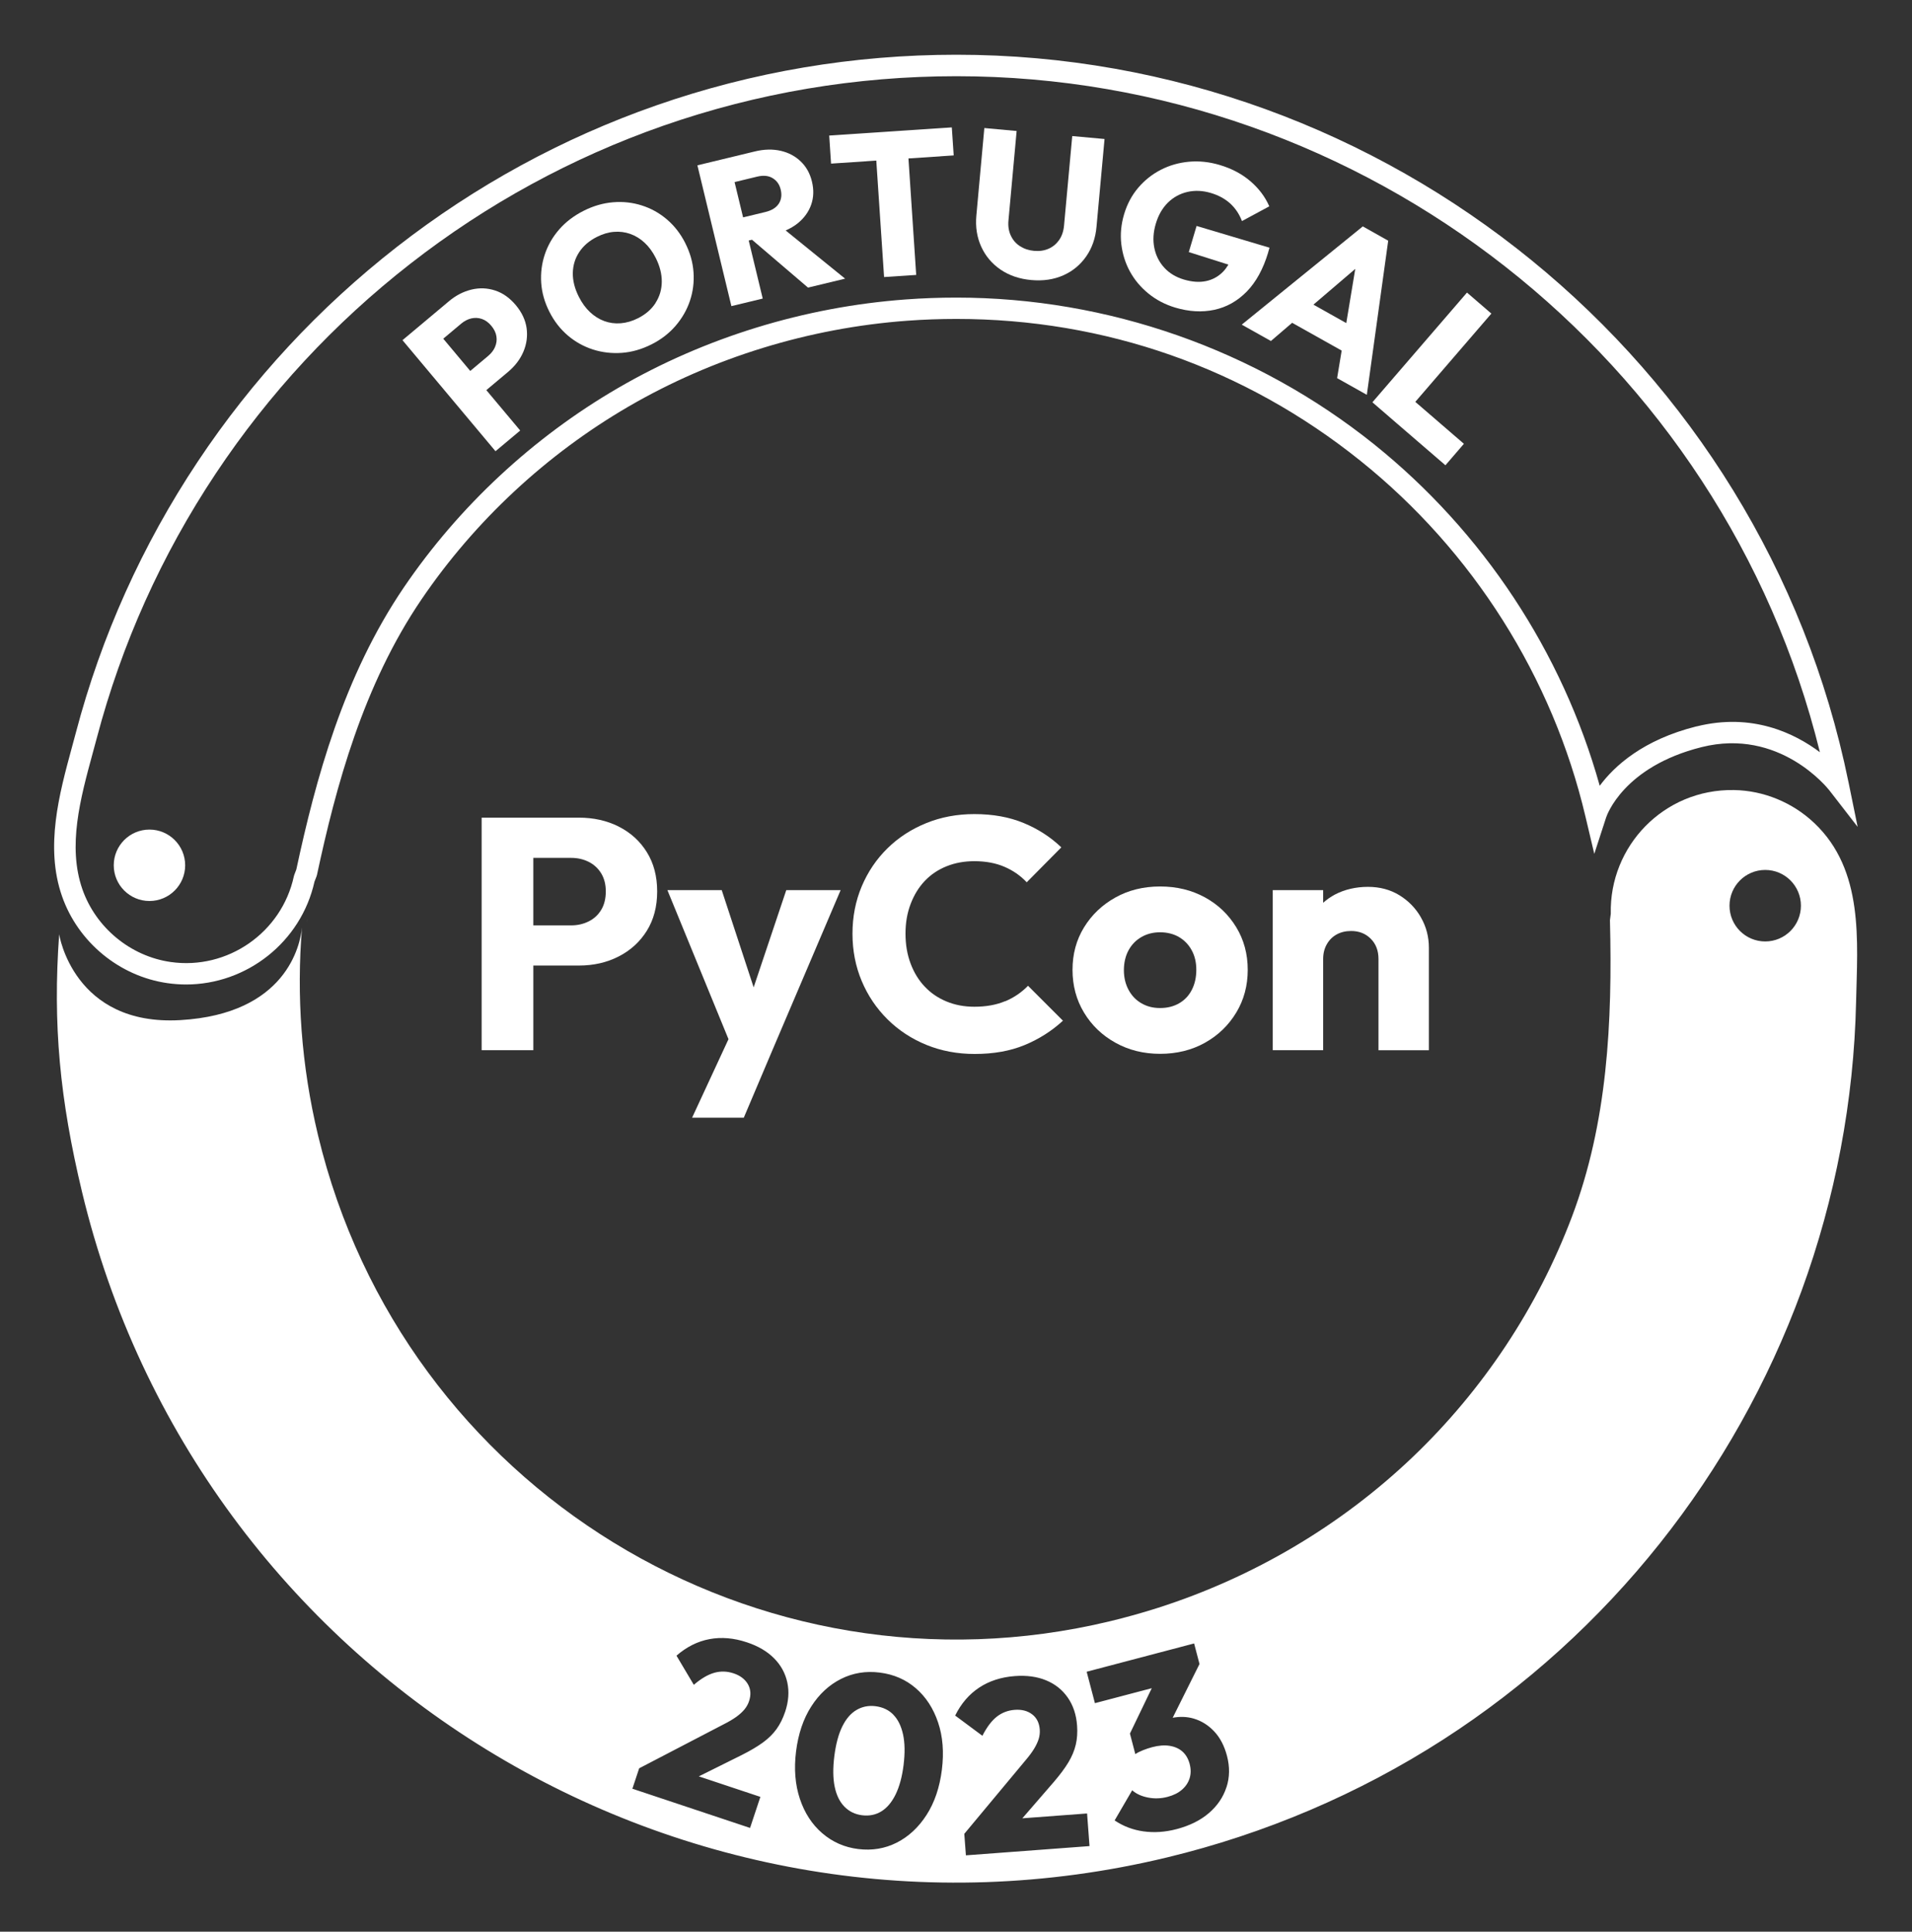 <?xml version="1.0" encoding="UTF-8"?><svg id="Layer_1" xmlns="http://www.w3.org/2000/svg" viewBox="0 0 415 419.25"><rect x="0" y="0" width="415" height="419.25" fill="#333333" stroke="none"/><defs><style>.cls-1{fill:#fff;}</style></defs><path class="cls-1" d="m134.28,179.39c-2.57-1.29-5.46-1.93-8.65-1.93h-21.09v50.47h11.22v-18.37h9.87c3.19,0,6.08-.65,8.65-1.97,2.57-1.31,4.61-3.17,6.11-5.57,1.5-2.41,2.25-5.25,2.25-8.54s-.75-6.14-2.25-8.54c-1.5-2.41-3.54-4.25-6.11-5.54Zm-3.79,18.09c-.67,1.1-1.57,1.93-2.72,2.5-1.14.57-2.41.86-3.79.86h-8.22v-14.65h8.22c1.38,0,2.65.29,3.79.86,1.14.57,2.05,1.41,2.72,2.5.67,1.1,1,2.41,1,3.93s-.33,2.91-1,4Z"/><polygon class="cls-1" points="163.58 214.29 156.65 193.19 144.86 193.19 158.12 225.54 150.22 242.58 161.44 242.58 167.59 228.07 182.46 193.19 170.66 193.19 163.58 214.29"/><path class="cls-1" d="m218.2,217.28c-1.91.81-4.15,1.22-6.72,1.22-2.19,0-4.21-.38-6.04-1.14-1.84-.76-3.41-1.83-4.72-3.22-1.31-1.38-2.34-3.05-3.07-5-.74-1.95-1.11-4.12-1.11-6.51s.37-4.48,1.11-6.43c.74-1.95,1.76-3.62,3.07-5,1.31-1.38,2.88-2.44,4.72-3.18,1.83-.74,3.85-1.11,6.04-1.11,2.48,0,4.66.41,6.54,1.22,1.88.81,3.49,1.93,4.83,3.36l7.51-7.58c-2.34-2.24-5.06-4-8.19-5.29-3.12-1.29-6.68-1.93-10.69-1.93-3.77,0-7.26.66-10.47,1.97-3.22,1.31-6.02,3.13-8.4,5.47-2.38,2.34-4.24,5.09-5.58,8.26-1.33,3.17-2,6.59-2,10.26s.67,7.09,2,10.26c1.33,3.17,3.2,5.94,5.61,8.33,2.41,2.38,5.22,4.23,8.44,5.54,3.22,1.31,6.71,1.97,10.47,1.97,4.1,0,7.71-.64,10.83-1.93,3.12-1.29,5.9-3.05,8.33-5.29l-7.58-7.58c-1.38,1.43-3.03,2.55-4.93,3.36Z"/><path class="cls-1" d="m261.52,194.76c-2.86-1.57-6.1-2.36-9.72-2.36s-6.86.8-9.72,2.4c-2.86,1.6-5.12,3.75-6.79,6.47-1.67,2.72-2.5,5.79-2.5,9.22s.83,6.53,2.5,9.29c1.67,2.76,3.94,4.94,6.83,6.54,2.88,1.6,6.11,2.4,9.69,2.4s6.86-.8,9.72-2.4c2.86-1.6,5.12-3.78,6.79-6.54,1.67-2.76,2.5-5.86,2.5-9.29s-.83-6.52-2.5-9.26c-1.67-2.74-3.93-4.9-6.79-6.47Zm-2.82,20.05c-.64,1.26-1.56,2.24-2.75,2.93-1.19.69-2.57,1.04-4.15,1.04s-2.88-.35-4.07-1.04c-1.19-.69-2.12-1.67-2.79-2.93-.67-1.26-1-2.68-1-4.25s.33-3.05,1-4.29c.67-1.24,1.6-2.2,2.79-2.89,1.19-.69,2.55-1.04,4.07-1.04s2.94.35,4.11,1.04c1.17.69,2.08,1.64,2.75,2.86.67,1.22,1,2.63,1,4.25s-.32,3.06-.96,4.32Z"/><path class="cls-1" d="m308.42,199.12c-1.14-2-2.71-3.61-4.68-4.82-1.98-1.21-4.25-1.82-6.83-1.82s-5.06.56-7.18,1.68c-.94.5-1.78,1.1-2.54,1.78v-2.75h-10.94v34.74h10.94v-19.8c0-1.19.26-2.25.79-3.18.52-.93,1.24-1.64,2.14-2.14.91-.5,1.95-.75,3.15-.75,1.72,0,3.13.56,4.25,1.68,1.12,1.12,1.68,2.58,1.68,4.4v19.8h10.94v-22.23c0-2.38-.57-4.57-1.72-6.58Z"/><path class="cls-1" d="m401.2,169.68C382.49,78.24,301.06,11.88,207.59,11.88c-22.34,0-44.27,3.7-65.17,11-20.3,7.09-39.23,17.42-56.27,30.7-16.86,13.15-31.41,28.84-43.24,46.62-12.02,18.08-20.92,37.85-26.43,58.77-.28,1.07-.58,2.16-.88,3.26-2.75,10.11-5.86,21.57-2.15,32.25,3.47,9.99,12.46,17.41,22.91,18.9,1.35.19,2.7.29,4.03.29,13.14,0,24.94-9.18,27.87-22.32l.45-1.16.1-.35c4.09-19.08,9.98-41.1,22.71-59.8,11.56-16.99,27.1-31.45,44.93-41.82,18.26-10.61,39.17-17.05,60.47-18.61,3.53-.26,7.12-.39,10.66-.39,32.26,0,62.59,10.65,87.7,30.79,24.39,19.56,41.73,46.99,48.85,77.24l1.91,8.07,2.57-7.9c.15-.45,3.77-11.03,20.74-15.27,16.81-4.2,27.25,8.79,27.73,9.41l6.12,7.9-2-9.79Zm-32.97-12.03c-11.6,2.9-17.83,8.6-21.01,12.89-8.1-29.01-25.35-55.16-49.01-74.14-25.58-20.51-57.76-31.81-90.61-31.81-3.66,0-7.36.13-11,.4-22,1.62-43.61,8.26-62.47,19.23-18.43,10.71-34.49,25.66-46.44,43.22-13.14,19.31-19.19,41.79-23.37,61.26l-.44,1.16-.1.34c-2.64,12.2-14.39,20.36-26.73,18.59-8.75-1.25-16.28-7.47-19.18-15.83-3.23-9.32-.45-19.58,2.25-29.5.3-1.11.6-2.21.89-3.29,5.39-20.43,14.07-39.73,25.81-57.38,11.55-17.37,25.76-32.69,42.22-45.53,16.63-12.97,35.12-23.05,54.94-29.98,20.41-7.12,41.81-10.74,63.63-10.74,88.75,0,166.37,61.26,187.4,146.72-5.5-4.13-14.72-8.61-26.76-5.6Z"/><path class="cls-1" d="m32.44,180.05c-4.28,0-7.75,3.47-7.75,7.75s3.47,7.75,7.75,7.75,7.75-3.47,7.75-7.75-3.47-7.75-7.75-7.75Z"/><path class="cls-1" d="m111.96,66.23c-1.32-1.57-2.81-2.63-4.49-3.18-1.68-.55-3.39-.62-5.14-.2-1.74.42-3.38,1.26-4.9,2.54l-4.71,3.95h0s-5.36,4.49-5.36,4.49l20.19,24.1,5.36-4.49-7.35-8.77,4.71-3.95c1.52-1.28,2.64-2.74,3.34-4.4.7-1.66.93-3.36.69-5.11-.25-1.75-1.03-3.41-2.34-4.98Zm-4.5,9.06c-.32.73-.81,1.37-1.47,1.93l-3.92,3.29-5.86-7,3.92-3.29c.66-.55,1.38-.92,2.15-1.11.77-.18,1.54-.15,2.3.11.76.26,1.44.75,2.05,1.48.63.75,1,1.52,1.12,2.31.12.79.02,1.55-.3,2.28Z"/><path class="cls-1" d="m148.76,52.8c-1.04-2.07-2.38-3.79-4.01-5.18-1.63-1.39-3.45-2.4-5.45-3.03-2-.64-4.08-.87-6.24-.69-2.16.18-4.28.79-6.38,1.85-2.12,1.07-3.89,2.42-5.31,4.05-1.42,1.63-2.46,3.44-3.12,5.42-.66,1.98-.92,4.03-.78,6.16.14,2.12.73,4.22,1.78,6.29,1.03,2.04,2.36,3.75,3.99,5.14,1.63,1.39,3.46,2.4,5.48,3.05,2.02.64,4.11.88,6.28.72,2.16-.16,4.31-.78,6.43-1.85,2.07-1.04,3.81-2.39,5.22-4.03,1.41-1.65,2.45-3.46,3.11-5.44.66-1.98.92-4.04.77-6.18-.15-2.14-.74-4.23-1.77-6.27Zm-6.46,12.94c-.88,1.38-2.16,2.49-3.83,3.33-1.25.63-2.49.99-3.74,1.09-1.25.1-2.43-.06-3.56-.47-1.12-.41-2.16-1.06-3.11-1.95-.95-.89-1.75-1.99-2.42-3.32-.9-1.77-1.33-3.49-1.31-5.15.03-1.66.48-3.17,1.38-4.54.89-1.36,2.17-2.47,3.84-3.31,1.25-.63,2.48-1,3.71-1.1,1.23-.1,2.41.05,3.55.45,1.14.41,2.18,1.05,3.11,1.92.94.87,1.74,1.97,2.41,3.29.88,1.75,1.32,3.47,1.31,5.15s-.46,3.22-1.35,4.6Z"/><path class="cls-1" d="m173.19,48.43c1.38-1.13,2.34-2.47,2.88-4.02.54-1.55.6-3.22.16-5.01-.42-1.76-1.23-3.21-2.43-4.36-1.19-1.15-2.65-1.92-4.36-2.31-1.72-.39-3.58-.35-5.6.14l-5.67,1.37h0s-6.8,1.64-6.8,1.64l7.38,30.56,6.8-1.64-3.04-12.6.71-.17,12.16,10.39,8.05-1.94-12.9-10.46c1-.44,1.89-.96,2.66-1.59Zm-4.16-4.22c-.57.87-1.53,1.47-2.89,1.8l-4.85,1.17-1.85-7.66,4.89-1.18c1.36-.33,2.48-.22,3.38.33.9.55,1.48,1.37,1.74,2.47.29,1.18.14,2.21-.42,3.08Z"/><polygon class="cls-1" points="206.59 27.65 179.98 29.42 180.38 35.51 190.2 34.85 191.89 60.13 198.86 59.67 197.18 34.39 207 33.73 206.59 27.65"/><path class="cls-1" d="m230.95,48.95c-.11,1.24-.47,2.29-1.07,3.15-.6.85-1.37,1.49-2.3,1.89-.93.41-1.99.56-3.17.45-1.12-.1-2.13-.44-3.02-1.01-.89-.57-1.55-1.34-2-2.31-.45-.96-.62-2.07-.5-3.31l1.77-19.38-7.01-.64-1.73,18.98c-.23,2.48.13,4.74,1.06,6.78.93,2.04,2.33,3.69,4.2,4.97,1.87,1.27,4.09,2.03,6.66,2.26,2.57.23,4.88-.11,6.94-1.02,2.05-.91,3.71-2.28,4.98-4.11,1.27-1.82,2.02-3.97,2.24-6.46l1.74-19.02-7.01-.64-1.78,19.42Z"/><path class="cls-1" d="m275.26,54.74l.29-.98-15.83-4.72-1.69,5.67,8.6,2.72c-.35.57-.72,1.09-1.15,1.53-1.05,1.07-2.29,1.75-3.72,2.05-1.44.3-3.04.18-4.8-.34-1.74-.52-3.15-1.37-4.25-2.57-1.1-1.2-1.82-2.62-2.16-4.27-.34-1.65-.24-3.42.32-5.29.56-1.88,1.44-3.4,2.64-4.58,1.2-1.17,2.62-1.94,4.24-2.31,1.63-.37,3.32-.29,5.09.24,1.65.49,3.04,1.25,4.16,2.26,1.12,1.02,1.98,2.29,2.57,3.83l5.93-3.2c-.9-2.07-2.27-3.88-4.11-5.46-1.84-1.57-4.05-2.74-6.64-3.51-2.25-.67-4.47-.91-6.67-.71-2.2.2-4.24.78-6.12,1.75-1.89.97-3.52,2.27-4.91,3.9-1.39,1.63-2.4,3.54-3.06,5.73-.65,2.19-.86,4.35-.61,6.49.25,2.13.87,4.12,1.87,5.95,1,1.83,2.34,3.43,4.03,4.8,1.68,1.37,3.62,2.38,5.81,3.04,2.99.89,5.81,1.05,8.48.48,2.66-.57,5.01-1.89,7.04-3.96,2.03-2.08,3.58-4.92,4.66-8.53Z"/><path class="cls-1" d="m295.78,49.15l-26.26,21.31,6.33,3.55,4.61-3.95,10.75,6.03-.99,5.98,6.45,3.62,4.64-33.45-5.51-3.1Zm-3.58,20.97l-7.12-4,9.08-7.76-1.95,11.76Z"/><polygon class="cls-1" points="318.41 63.5 297.88 87.31 303.17 91.88 303.17 91.88 313.73 100.98 317.74 96.32 307.19 87.22 323.7 68.06 318.41 63.5"/><path class="cls-1" d="m66.57,200.29c.06-.55.06-.87.06-.87-.03.29-.04.58-.06.87Z"/><path class="cls-1" d="m393.77,178.61c-4.71-4.45-10.97-7.04-17.44-7.14-15.25-.24-27.04,12.21-26.71,26.83l-.18,1.41c.55,22.21-.53,43.93-8.26,64.39-7.43,19.66-19.3,37.55-34.48,52.06-15.66,14.97-34.72,26.2-55.33,32.79-3.44,1.1-6.92,2.07-10.44,2.92-76.55,18.41-153.51-28.8-171.9-105.46-3.64-15.17-4.7-30.35-3.48-45.09-.39,3.79-3.4,18.73-26.37,20.08-23.25,1.37-26.34-18.62-26.34-18.62-1.41,19.58.15,35.84,4.97,55.94,25.18,104.98,130.59,169.65,235.42,144.43,21.27-5.12,41.66-13.78,60.06-25.63,17.84-11.49,33.75-25.92,46.96-42.53,13.11-16.47,23.54-35.06,30.78-54.84,7.33-20.05,11.36-41.29,11.83-62.63.29-13.2,1.78-28.65-9.09-38.91Zm-223.37,192.95c-.47,1.41-1.09,2.65-1.85,3.71-.77,1.07-1.75,2.04-2.96,2.92-1.21.88-2.73,1.78-4.56,2.7l-9.35,4.65,13.36,4.45-2.24,6.74-25.54-8.51,1.47-4.43,18.32-9.54c1.12-.56,2.04-1.11,2.78-1.64.74-.54,1.33-1.08,1.77-1.62.44-.54.77-1.13.98-1.77.46-1.37.37-2.6-.25-3.69-.63-1.08-1.66-1.87-3.1-2.35-1.41-.47-2.8-.51-4.17-.13-1.38.38-2.87,1.25-4.47,2.62l-3.76-6.33c2.2-1.91,4.59-3.11,7.17-3.59,2.58-.48,5.28-.25,8.1.69,2.45.81,4.42,1.97,5.91,3.47,1.49,1.5,2.45,3.26,2.88,5.26.43,2.01.27,4.13-.48,6.38Zm34.03,12.57c-.48,3.82-1.59,7.09-3.33,9.79s-3.9,4.7-6.46,6c-2.57,1.3-5.36,1.76-8.37,1.39-2.98-.37-5.58-1.52-7.8-3.43-2.22-1.91-3.84-4.4-4.86-7.47-1.02-3.06-1.3-6.49-.83-10.28.48-3.82,1.58-7.08,3.3-9.76,1.72-2.69,3.88-4.68,6.46-5.98,2.58-1.3,5.38-1.76,8.4-1.38,3.05.38,5.67,1.52,7.85,3.41,2.19,1.89,3.79,4.36,4.82,7.41,1.03,3.05,1.3,6.48.82,10.3Zm5.22,18.53l-.35-4.65,13.22-15.87c.81-.95,1.46-1.81,1.93-2.59.47-.78.81-1.5,1.01-2.17.2-.67.27-1.34.22-2.01-.11-1.44-.66-2.54-1.66-3.3s-2.25-1.08-3.77-.97c-1.48.11-2.78.61-3.9,1.49-1.12.88-2.16,2.26-3.12,4.14l-5.91-4.39c1.29-2.61,3.04-4.64,5.23-6.08s4.77-2.27,7.73-2.49c2.57-.19,4.84.12,6.79.93,1.96.81,3.52,2.06,4.69,3.74,1.17,1.68,1.85,3.71,2.02,6.07.11,1.48.02,2.86-.28,4.14s-.83,2.56-1.6,3.84c-.77,1.28-1.83,2.7-3.16,4.25l-6.84,7.9,14.05-1.05.53,7.08-26.85,2.01Zm56.55-14.77c-.69,2.15-1.96,4.02-3.79,5.6s-4.17,2.74-7,3.49c-2.49.66-4.9.82-7.21.5-2.31-.32-4.4-1.12-6.27-2.38l3.81-6.54c.9.79,2.05,1.31,3.46,1.58,1.4.27,2.81.22,4.21-.15,1.26-.33,2.3-.84,3.1-1.53.81-.69,1.37-1.51,1.68-2.47s.32-2,.03-3.13c-.3-1.13-.81-2.02-1.55-2.69-.74-.66-1.68-1.08-2.8-1.26-1.13-.18-2.39-.08-3.79.29-.65.17-1.31.39-1.99.66-.68.27-1.23.55-1.67.85l-1.17-4.46,4.74-9.85-12.34,3.25-1.79-6.82,23.32-6.14,1.17,4.46-5.82,11.67c1.55-.29,3.05-.25,4.5.16,1.7.49,3.19,1.41,4.48,2.77,1.29,1.36,2.22,3.13,2.8,5.32.63,2.39.6,4.67-.1,6.82Zm116.94-183.56c-4.28,0-7.75-3.47-7.75-7.76s3.47-7.76,7.75-7.76,7.75,3.47,7.75,7.76-3.47,7.76-7.75,7.76Z"/><path class="cls-1" d="m193.91,372.16c-1.01-1.04-2.3-1.65-3.88-1.85-1.51-.19-2.89.09-4.13.82-1.25.73-2.28,1.94-3.1,3.62s-1.38,3.82-1.71,6.41c-.32,2.59-.3,4.8.08,6.63s1.08,3.27,2.11,4.32c1.03,1.05,2.31,1.68,3.85,1.87,1.54.19,2.93-.09,4.16-.84,1.23-.75,2.27-1.98,3.1-3.67.83-1.7,1.41-3.82,1.73-6.38.32-2.59.29-4.81-.11-6.64-.4-1.83-1.1-3.26-2.11-4.29Z"/></svg>